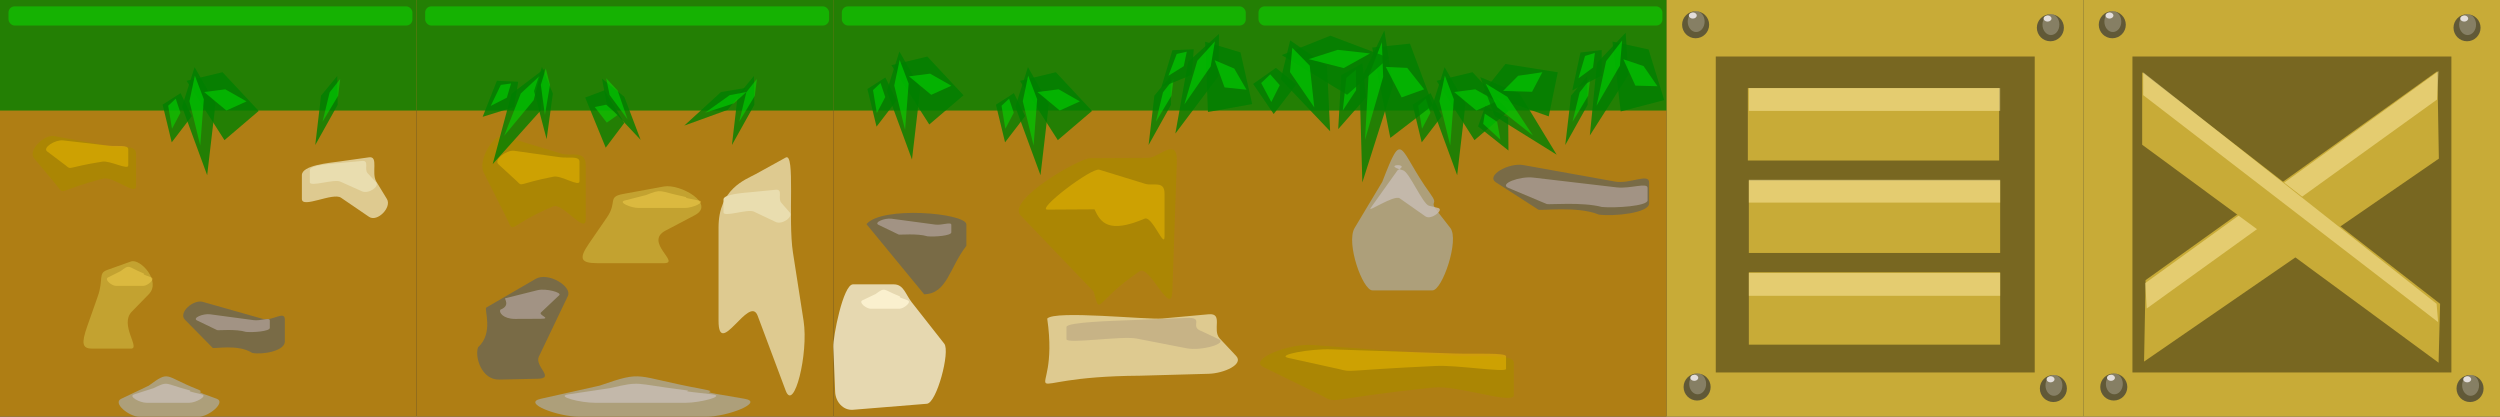 <?xml version="1.0" encoding="UTF-8" standalone="no"?>
<!-- Created with Inkscape (http://www.inkscape.org/) -->

<svg
   xmlns:dc="http://purl.org/dc/elements/1.1/"
   xmlns:cc="http://creativecommons.org/ns#"
   xmlns:rdf="http://www.w3.org/1999/02/22-rdf-syntax-ns#"
   xmlns:svg="http://www.w3.org/2000/svg"
   xmlns="http://www.w3.org/2000/svg"
   xmlns:sodipodi="http://sodipodi.sourceforge.net/DTD/sodipodi-0.dtd"
   xmlns:inkscape="http://www.inkscape.org/namespaces/inkscape"
   width="420"
   height="70"
   id="svg5903"
   version="1.1"
   inkscape:version="0.48.5 r10040"
   sodipodi:docname="squaretiles.svg"
   inkscape:export-filename="C:\Users\Alex\Desktop\inkscapestuff\squaretiles.png"
   inkscape:export-xdpi="90"
   inkscape:export-ydpi="90">
  <rect width="100%" height="100%" fill="#333333" stroke="none"/>
  <defs
     id="defs5905" />
  <sodipodi:namedview
     id="base"
     pagecolor="#ffffff"
     bordercolor="#666666"
     borderopacity="1.0"
     inkscape:pageopacity="0.0"
     inkscape:pageshadow="2"
     inkscape:zoom="2.8"
     inkscape:cx="224.56716"
     inkscape:cy="12.5"
     inkscape:document-units="px"
     inkscape:current-layer="layer1"
     showgrid="true"
     inkscape:window-width="1920"
     inkscape:window-height="1009"
     inkscape:window-x="-8"
     inkscape:window-y="-8"
     inkscape:window-maximized="1"
     gridtolerance="8"
     objecttolerance="1"
     guidetolerance="9">
    <inkscape:grid
       type="xygrid"
       id="grid5911"
       empspacing="5"
       visible="true"
       enabled="true"
       snapvisiblegridlinesonly="true"
       spacingx="70px"
       spacingy="70px" />
  </sodipodi:namedview>
  <g
     inkscape:label="Layer 1"
     inkscape:groupmode="layer"
     id="layer1"
     transform="translate(0,-982.362)">
    <rect
       style="opacity:1;fill:#af7e14;fill-opacity:1"
       id="rect5913"
       width="70"
       height="70"
       x="0"
       y="0"
       transform="translate(0,982.362)" />
    <rect
       style="opacity:0.8;fill:#008000;fill-opacity:1"
       id="rect5913-9"
       width="70"
       height="18.571"
       x="0"
       y="982.362" />
    <path
       style="opacity:0.8;fill:#aa8800;fill-opacity:1"
       d="m 9.071,1005.219 9.714,1.786 c 1.635,0.3 4.071,-0.448 4.071,1.214 l 0,5.429 c 0,1.662 -3.901,-1.738 -5.5,-1.286 -7.692,1.956 -6.477,2.911 -7.714,1.286 l -3.929,-4.714 c -1.064,-1.277 1.723,-4.015 3.357,-3.714 z"
       id="rect5913-5"
       inkscape:connector-curvature="0"
       sodipodi:nodetypes="ssssccss" />
    <path
       style="opacity:0.8;fill:#c8ab37;fill-opacity:1"
       d="m 18,1027.719 4,-1.429 c 1.565,-0.559 5.128,3.319 3,5.5 l -2.857,2.929 c -2.128,2.181 1.519,6.214 -0.143,6.214 l -6.5,0 c -1.662,0 -1.869,-0.84 -0.857,-3.714 l 1.786,-5.071 c 1.012,-2.874 0.006,-3.869 1.571,-4.428 z"
       id="rect5953"
       inkscape:connector-curvature="0"
       sodipodi:nodetypes="sssssssss" />
    <path
       transform="translate(0,982.362)"
       style="opacity:0.8;fill:#e9ddaf;fill-opacity:1"
       d="m 56.929,27.143 5.071,-0.714 c 1.646,-0.232 0.349,2.652 1.214,4.071 l 1.786,2.929 c 0.865,1.419 -1.627,3.936 -3,3 l -4.714,-3.214 c -1.373,-0.936 -6.571,1.876 -6.571,0.214 l 0,-4 c 0,-1.662 4.569,-2.054 6.214,-2.286 z"
       id="rect5955"
       inkscape:connector-curvature="0"
       sodipodi:nodetypes="sssssssss" />
    <path
       transform="translate(0,982.362)"
       style="opacity:0.8;fill:#aca793;fill-opacity:1"
       d="m 33.071,65.357 c 1.546,0.61 -0.346,0.285 1.214,0.857 l 2.143,0.786 c 1.56,0.572 -1.338,3 -3,3 l -10.071,0 c -1.662,0 -4.5,-2.285 -3,-3 L 25,64.786 c 3.562,-2.621 2.576,-1.598 8.071,0.571 z"
       id="rect5959"
       inkscape:connector-curvature="0"
       sodipodi:nodetypes="cssssscc" />
    <path
       transform="translate(0,982.362)"
       style="opacity:0.8;fill:#6c6753;fill-opacity:1"
       d="m 34.071,50.714 10.071,2.857 c 1.599,0.454 3.714,-1.519 3.714,0.143 l 0,3.643 c 0,1.662 -3.874,2.272 -5.5,1.929 -2.35,-1.531 -6.416,-0.631 -6.643,-0.857 l -4.643,-4.714 c -1.166,-1.184 1.401,-3.454 3,-3 z"
       id="rect5961"
       inkscape:connector-curvature="0"
       sodipodi:nodetypes="ssssccss" />
    <path
       style="opacity:0.8;fill:#008000;fill-opacity:1"
       d="m 32.694,993.64 3.513,6.149 -1.402,12.009 -4.228,-11.507 z"
       id="rect5969"
       inkscape:connector-curvature="0"
       sodipodi:nodetypes="ccccc" />
    <path
       style="opacity:0.8;fill:#008000;fill-opacity:1"
       d="m 56.656,995.128 0.075,4.843 -3.767,6.752 0.97,-8.294 z"
       id="rect5969-9"
       inkscape:connector-curvature="0"
       sodipodi:nodetypes="ccccc" />
    <path
       style="opacity:0.8;fill:#008000;fill-opacity:1"
       d="m 37.383,994.493 6.078,6.509 -5.75,4.904 -6.369,-9.963 z"
       id="rect5969-3"
       inkscape:connector-curvature="0"
       sodipodi:nodetypes="ccccc" />
    <path
       style="opacity:0.8;fill:#008000;fill-opacity:1"
       d="m 30.335,998.009 1.894,3.856 -3.38,4.406 -1.534,-6.329 z"
       id="rect5969-96"
       inkscape:connector-curvature="0"
       sodipodi:nodetypes="ccccc" />
    <rect
       style="opacity:0.4;fill:#00ff00;fill-opacity:1"
       id="rect6008"
       width="67.857"
       height="3.214"
       x="1.429"
       y="983.434"
       rx="1.027" />
    <path
       style="opacity:0.4;fill:#00ff00;fill-opacity:1"
       d="m 32.736,995.068 1.507,3.972 -0.602,7.758 -1.814,-7.433 z"
       id="rect5969-7"
       inkscape:connector-curvature="0"
       sodipodi:nodetypes="ccccc" />
    <path
       style="fill:#e9ddaf;fill-opacity:1"
       d="m 56.887,1009.768 3.944,-0.365 c 1.28,-0.118 0.271,1.354 0.944,2.079 l 1.389,1.495 c 0.673,0.725 -1.265,2.01 -2.333,1.532 l -3.667,-1.641 c -1.068,-0.478 -5.111,0.958 -5.111,0.109 l 0,-2.042 c 0,-0.849 3.553,-1.049 4.833,-1.167 z"
       id="rect5955-9"
       inkscape:connector-curvature="0"
       sodipodi:nodetypes="sssssssss" />
    <path
       style="opacity:0.4;fill:#ffcc00;fill-opacity:1"
       d="m 10.594,1005.949 7.718,0.892 c 1.299,0.15 3.235,-0.224 3.235,0.607 l 0,2.712 c 0,0.83 -3.099,-0.868 -4.37,-0.642 -6.111,0.977 -5.146,1.454 -6.129,0.642 l -3.121,-2.355 c -0.845,-0.638 1.369,-2.006 2.667,-1.855 z"
       id="rect5913-5-7"
       inkscape:connector-curvature="0"
       sodipodi:nodetypes="ssssccss" />
    <path
       style="opacity:0.8;fill:#ac9d93;fill-opacity:1"
       d="m 35.287,1035.164 7.334,0.985 c 1.164,0.157 2.705,-0.524 2.705,0.049 l 0,1.256 c 0,0.573 -2.821,0.784 -4.005,0.665 -1.711,-0.528 -4.672,-0.218 -4.837,-0.295 l -3.381,-1.626 c -0.849,-0.408 1.02,-1.191 2.185,-1.035 z"
       id="rect5961-6"
       inkscape:connector-curvature="0"
       sodipodi:nodetypes="ssssccss" />
    <path
       style="opacity:0.4;fill:#00ff00;fill-opacity:1"
       d="m 57.155,995.625 -0.345,2.815 -2.624,4.376 1.199,-4.949 z"
       id="rect5969-7-9"
       inkscape:connector-curvature="0"
       sodipodi:nodetypes="ccccc" />
    <path
       style="opacity:0.8;fill:#c8beb7;fill-opacity:1"
       d="m 31.504,1047.84 c 1.09,0.288 -0.244,0.135 0.856,0.405 l 1.51,0.371 c 1.1,0.271 -0.943,1.418 -2.115,1.418 l -7.099,0 c -1.171,0 -3.172,-1.08 -2.115,-1.418 l 3.273,-1.047 c 2.51,-1.239 1.816,-0.755 5.689,0.27 z"
       id="rect5959-3"
       inkscape:connector-curvature="0"
       sodipodi:nodetypes="cssssscc" />
    <path
       style="opacity:0.4;fill:#ffdd55;fill-opacity:1"
       d="m 23.895,1028.197 c 0.699,0.288 -0.156,0.135 0.549,0.405 l 0.968,0.371 c 0.705,0.271 -0.605,1.418 -1.356,1.418 l -4.551,0 c -0.751,0 -2.034,-1.08 -1.356,-1.418 l 2.098,-1.047 c 1.609,-1.239 1.164,-0.755 3.648,0.27 z"
       id="rect5959-3-7"
       inkscape:connector-curvature="0"
       sodipodi:nodetypes="cssssscc" />
    <path
       style="opacity:0.4;fill:#00ff00;fill-opacity:1"
       d="m 37.846,997.37 3.57,2.028 -3.378,1.528 -3.742,-3.104 z"
       id="rect5969-3-6"
       inkscape:connector-curvature="0"
       sodipodi:nodetypes="ccccc" />
    <path
       style="opacity:0.4;fill:#00ff00;fill-opacity:1"
       d="m 29.521,998.945 0.793,2.356 -1.415,2.692 -0.642,-3.866 z"
       id="rect5969-96-5"
       inkscape:connector-curvature="0"
       sodipodi:nodetypes="ccccc" />
    <rect
       style="opacity:1;fill:#af7e14;fill-opacity:1"
       id="rect5913-8"
       width="70"
       height="70"
       x="70"
       y="982.362" />
    <rect
       style="opacity:0.8;fill:#008000;fill-opacity:1"
       id="rect5913-9-2"
       width="70"
       height="18.571"
       x="70"
       y="982.362" />
    <path
       style="opacity:0.8;fill:#aa8800;fill-opacity:1"
       d="m 84.627,1005.234 9.714,2.952 c 1.635,0.497 4.071,-0.74 4.071,2.008 l 0,8.975 c 0,2.748 -3.901,-2.874 -5.5,-2.126 -7.692,3.233 -6.477,4.812 -7.714,2.126 l -3.929,-7.794 c -1.064,-2.111 1.723,-6.638 3.357,-6.141 z"
       id="rect5913-5-5"
       inkscape:connector-curvature="0"
       sodipodi:nodetypes="ssssccss" />
    <path
       style="opacity:0.8;fill:#e9ddaf;fill-opacity:1"
       d="M 126.929,1011.627 132,1008.829 c 1.646,-0.908 0.349,10.389 1.214,15.947 L 135,1036.246 c 0.865,5.558 -1.627,15.417 -3,11.75 l -4.714,-12.59 c -1.373,-3.667 -6.571,7.349 -6.571,0.839 l 0,-15.667 c 0,-6.51 4.569,-8.045 6.214,-8.953 z"
       id="rect5955-4"
       inkscape:connector-curvature="0"
       sodipodi:nodetypes="sssssssss" />
    <path
       style="opacity:0.8;fill:#aca793;fill-opacity:1"
       d="m 117.955,1047.719 c 3.297,0.61 -0.738,0.285 2.59,0.857 l 4.57,0.786 c 3.328,0.572 -2.854,3 -6.399,3 l -21.481,0 c -3.545,0 -9.598,-2.285 -6.399,-3 l 9.903,-2.214 c 7.596,-2.621 5.495,-1.598 17.215,0.571 z"
       id="rect5959-6"
       inkscape:connector-curvature="0"
       sodipodi:nodetypes="cssssscc" />
    <path
       style="opacity:0.8;fill:#008000;fill-opacity:1"
       d="m 126.656,995.128 0.075,4.843 -3.767,6.752 0.97,-8.294 z"
       id="rect5969-9-3"
       inkscape:connector-curvature="0"
       sodipodi:nodetypes="ccccc" />
    <path
       style="opacity:0.8;fill:#008000;fill-opacity:1"
       d="m 101.583,997.524 3.291,5.501 -3.114,4.144 -3.449,-8.42 z"
       id="rect5969-3-3"
       inkscape:connector-curvature="0"
       sodipodi:nodetypes="ccccc" />
    <rect
       style="opacity:0.4;fill:#00ff00;fill-opacity:1"
       id="rect6008-3"
       width="67.857"
       height="3.214"
       x="71.429"
       y="983.434"
       rx="1.027" />
    <path
       style="fill:#e9ddaf;fill-opacity:1"
       d="m 126.382,1014.626 3.944,-0.387 c 1.28,-0.126 0.271,1.437 0.944,2.205 l 1.389,1.586 c 0.673,0.769 -1.265,2.132 -2.333,1.625 l -3.667,-1.741 c -1.068,-0.507 -5.111,1.016 -5.111,0.115 l 0,-2.166 c 0,-0.9 3.553,-1.112 4.833,-1.238 z"
       id="rect5955-9-8"
       inkscape:connector-curvature="0"
       sodipodi:nodetypes="sssssssss" />
    <path
       style="opacity:0.4;fill:#ffcc00;fill-opacity:1"
       d="m 86.402,1007.699 7.718,1.086 c 1.299,0.183 3.235,-0.272 3.235,0.738 l 0,3.301 c 0,1.011 -3.099,-1.057 -4.37,-0.782 -6.111,1.189 -5.146,1.77 -6.129,0.782 l -3.121,-2.867 c -0.845,-0.776 1.369,-2.442 2.667,-2.259 z"
       id="rect5913-5-7-2"
       inkscape:connector-curvature="0"
       sodipodi:nodetypes="ssssccss" />
    <path
       style="opacity:0.8;fill:#6c6753;fill-opacity:1"
       d="m 95.402,1032.096 -4.873,10.178 c -0.774,1.616 2.786,3.655 -0.175,3.719 l -6.489,0.14 c -2.96,0.064 -4.13,-3.786 -3.554,-5.425 2.676,-2.408 0.986,-6.439 1.384,-6.674 l 8.298,-4.822 c 2.084,-1.211 6.182,1.268 5.408,2.885 z"
       id="rect5961-1"
       inkscape:connector-curvature="0"
       sodipodi:nodetypes="ssssccss" />
    <path
       style="opacity:0.8;fill:#ac9d93;fill-opacity:1"
       d="m 93.955,1031.955 -3.07,2.9 c -0.488,0.46 1.905,1.056 -0.056,1.065 l -4.3,0.019 c -1.962,0.01 -2.799,-1.098 -2.442,-1.566 1.736,-0.681 0.552,-1.841 0.812,-1.907 l 5.425,-1.355 c 1.363,-0.34 4.119,0.383 3.631,0.844 z"
       id="rect5961-6-5"
       inkscape:connector-curvature="0"
       sodipodi:nodetypes="ssssccss" />
    <path
       style="opacity:0.4;fill:#00ff00;fill-opacity:1"
       d="m 127.155,995.625 -0.345,2.815 -2.624,4.376 1.199,-4.949 z"
       id="rect5969-7-9-3"
       inkscape:connector-curvature="0"
       sodipodi:nodetypes="ccccc" />
    <path
       style="opacity:0.8;fill:#c8beb7;fill-opacity:1"
       d="m 114.612,1047.84 c 2.324,0.288 -0.52,0.135 1.826,0.405 l 3.222,0.371 c 2.346,0.271 -2.012,1.418 -4.51,1.418 l -15.141,0 c -2.499,0 -6.765,-1.08 -4.51,-1.418 l 6.98,-1.047 c 5.354,-1.239 3.873,-0.755 12.135,0.27 z"
       id="rect5959-3-61"
       inkscape:connector-curvature="0"
       sodipodi:nodetypes="cssssscc" />
    <g
       id="g6404"
       transform="matrix(1.716,0,0,0.88,-46.317,110.555)">
      <path
         sodipodi:nodetypes="sssssssss"
         inkscape:connector-curvature="0"
         id="rect5953-4"
         d="m 88,1027.719 4,-1.429 c 1.565,-0.559 5.128,3.319 3,5.5 l -2.857,2.929 c -2.128,2.181 1.519,6.214 -0.143,6.214 l -6.5,0 c -1.662,0 -1.869,-0.84 -0.857,-3.714 l 1.786,-5.071 c 1.012,-2.874 0.006,-3.869 1.571,-4.428 z"
         style="opacity:0.8;fill:#c8ab37;fill-opacity:1" />
      <path
         sodipodi:nodetypes="cssssscc"
         inkscape:connector-curvature="0"
         id="rect5959-3-7-8"
         d="m 93.895,1028.197 c 0.699,0.288 -0.156,0.135 0.549,0.405 l 0.968,0.371 c 0.705,0.271 -0.605,1.418 -1.356,1.418 l -4.551,0 c -0.751,0 -2.034,-1.08 -1.356,-1.418 l 2.098,-1.047 c 1.609,-1.239 1.164,-0.755 3.648,0.27 z"
         style="opacity:0.4;fill:#ffdd55;fill-opacity:1" />
    </g>
    <path
       style="opacity:0.4;fill:#00ff00;fill-opacity:1"
       d="m 101.834,999.955 1.934,1.714 -1.829,1.291 -2.026,-2.623 z"
       id="rect5969-3-6-2"
       inkscape:connector-curvature="0"
       sodipodi:nodetypes="ccccc" />
    <g
       id="g6422"
       transform="matrix(0.817,0.576,-0.576,0.817,579.939,122.926)">
      <path
         sodipodi:nodetypes="ccccc"
         inkscape:connector-curvature="0"
         id="rect5969-6"
         d="m 102.694,993.64 3.513,6.149 -1.402,12.009 -4.228,-11.507 z"
         style="opacity:0.8;fill:#008000;fill-opacity:1" />
      <path
         sodipodi:nodetypes="ccccc"
         inkscape:connector-curvature="0"
         id="rect5969-96-55"
         d="m 100.335,998.009 1.894,3.856 -3.38,4.406 -1.534,-6.329 z"
         style="opacity:0.8;fill:#008000;fill-opacity:1" />
      <path
         sodipodi:nodetypes="ccccc"
         inkscape:connector-curvature="0"
         id="rect5969-7-2"
         d="m 102.736,995.068 1.507,3.972 -0.602,7.758 -1.814,-7.433 z"
         style="opacity:0.4;fill:#00ff00;fill-opacity:1" />
      <path
         sodipodi:nodetypes="ccccc"
         inkscape:connector-curvature="0"
         id="rect5969-96-5-1"
         d="m 99.521,998.945 0.793,2.356 -1.415,2.692 -0.642,-3.866 z"
         style="opacity:0.4;fill:#00ff00;fill-opacity:1" />
    </g>
    <rect
       style="opacity:1;fill:#af7e14;fill-opacity:1"
       id="rect5913-4"
       width="70"
       height="70"
       x="140"
       y="982.362" />
    <rect
       style="opacity:0.8;fill:#008000;fill-opacity:1"
       id="rect5913-9-6"
       width="70"
       height="18.571"
       x="140"
       y="982.362" />
    <path
       style="opacity:0.8;fill:#008000;fill-opacity:1"
       d="m 172.694,993.64 3.513,6.15 -1.402,12.009 -4.228,-11.507 z"
       id="rect5969-64"
       inkscape:connector-curvature="0"
       sodipodi:nodetypes="ccccc" />
    <path
       style="opacity:0.8;fill:#008000;fill-opacity:1"
       d="m 196.656,995.128 0.075,4.843 -3.767,6.752 0.97,-8.294 z"
       id="rect5969-9-9"
       inkscape:connector-curvature="0"
       sodipodi:nodetypes="ccccc" />
    <path
       style="opacity:0.8;fill:#008000;fill-opacity:1"
       d="m 177.383,994.493 6.078,6.509 -5.75,4.904 -6.369,-9.963 z"
       id="rect5969-3-2"
       inkscape:connector-curvature="0"
       sodipodi:nodetypes="ccccc" />
    <path
       style="opacity:0.8;fill:#008000;fill-opacity:1"
       d="m 170.335,998.009 1.894,3.856 -3.38,4.406 -1.534,-6.328 z"
       id="rect5969-96-9"
       inkscape:connector-curvature="0"
       sodipodi:nodetypes="ccccc" />
    <rect
       style="opacity:0.4;fill:#00ff00;fill-opacity:1"
       id="rect6008-34"
       width="67.857"
       height="3.214"
       x="141.429"
       y="983.434"
       rx="1.027" />
    <path
       style="opacity:0.4;fill:#00ff00;fill-opacity:1"
       d="m 172.736,995.068 1.507,3.972 -0.602,7.758 -1.814,-7.433 z"
       id="rect5969-7-4"
       inkscape:connector-curvature="0"
       sodipodi:nodetypes="ccccc" />
    <path
       style="opacity:0.8;fill:#e9ddaf;fill-opacity:1"
       d="m 195.236,1035.874 7.814,-0.714 c 2.536,-0.232 0.538,2.652 1.871,4.071 l 2.751,2.929 c 1.333,1.419 -2.064,2.929 -4.622,3 l -11.544,0.321 c -23.635,0.152 -13.252,6.42 -15.573,-9.594 1.263,-1.446 16.767,0.219 19.303,-0.013 z"
       id="rect5955-1"
       inkscape:connector-curvature="0"
       sodipodi:nodetypes="sssssccs" />
    <path
       style="opacity:0.3;fill:#917c6f;fill-opacity:1"
       d="m 190.29,1036.137 9.079,-0.365 c 2.946,-0.118 0.625,1.354 2.174,2.079 l 3.197,1.495 c 1.549,0.725 -2.912,2.01 -5.371,1.532 l -8.44,-1.641 c -2.458,-0.478 -11.764,0.958 -11.764,0.109 l 0,-2.042 c 0,-0.849 8.179,-1.049 11.125,-1.167 z"
       id="rect5955-9-0"
       inkscape:connector-curvature="0"
       sodipodi:nodetypes="sssssssss" />
    <g
       id="g6502"
       transform="matrix(1,0,0,2.66,34.093,-1665.9)">
      <path
         sodipodi:nodetypes="ssssccss"
         inkscape:connector-curvature="0"
         id="rect5913-5-2"
         d="m 149.071,1005.576 9.714,-0.018 c 1.82,0 4.983,-1.396 4.829,0.265 l -0.758,8.181 c -0.154,1.661 -3.901,-1.738 -5.5,-1.286 -7.692,1.956 -6.477,2.911 -7.714,1.286 l -12.262,-4.809 c -2.463,-0.966 9.871,-3.616 11.691,-3.619 z"
         style="opacity:0.8;fill:#aa8800;fill-opacity:1" />
      <path
         sodipodi:nodetypes="ssssccss"
         inkscape:connector-curvature="0"
         id="rect5913-5-7-5"
         d="m 150.594,1006.306 7.718,0.892 c 1.299,0.15 3.235,-0.224 3.235,0.607 l 0,2.712 c 0,0.83 -2.089,-1.343 -3.36,-1.117 -6.111,0.977 -7.419,0.22 -8.402,-0.592 l -7.919,0.018 c -1.896,0 7.429,-2.67 8.728,-2.52 z"
         style="opacity:0.4;fill:#ffcc00;fill-opacity:1" />
    </g>
    <g
       id="g6490"
       transform="translate(-25.506,-16.415)">
      <path
         sodipodi:nodetypes="ccccc"
         inkscape:connector-curvature="0"
         id="rect5961-3"
         d="m 187.857,1036.434 0,3.643 c -2.844,3.636 -3.208,8.046 -7.092,8.143 l -9.694,-11.785 c 2.547,-3.083 16.485,-1.896 16.786,0 z"
         style="opacity:0.8;fill:#6c6753;fill-opacity:1" />
      <path
         sodipodi:nodetypes="ssssccss"
         inkscape:connector-curvature="0"
         id="rect5961-6-9"
         d="m 175.287,1035.521 7.334,0.985 c 1.164,0.157 2.705,-0.524 2.705,0.049 l 0,1.256 c 0,0.573 -2.821,0.784 -4.005,0.665 -1.711,-0.528 -4.672,-0.218 -4.837,-0.295 l -3.381,-1.626 c -0.849,-0.408 1.02,-1.191 2.185,-1.035 z"
         style="opacity:0.8;fill:#ac9d93;fill-opacity:1" />
    </g>
    <path
       style="opacity:0.4;fill:#00ff00;fill-opacity:1"
       d="m 197.155,995.625 -0.345,2.815 -2.624,4.376 1.199,-4.948 z"
       id="rect5969-7-9-6"
       inkscape:connector-curvature="0"
       sodipodi:nodetypes="ccccc" />
    <g
       id="g6479"
       transform="translate(-48.982,-1.515)">
      <path
         sodipodi:nodetypes="sssssssss"
         inkscape:connector-curvature="0"
         id="rect5957-5"
         d="m 192.286,1031.648 6.857,0 c 1.662,0 1.973,1.693 3,3 l 5.477,6.972 c 1.027,1.307 -1.264,9.954 -2.921,10.089 l -12.413,1.01 c -1.657,0.135 -2.933,-1.339 -3,-3 l -0.303,-7.564 c -0.067,-1.661 1.641,-10.507 3.303,-10.507 z"
         style="opacity:0.8;fill:#f4eed7;fill-opacity:1" />
      <path
         sodipodi:nodetypes="cssssscc"
         inkscape:connector-curvature="0"
         id="rect5959-3-6-2"
         d="m 199.886,1033.554 c 0.731,0.288 -0.164,0.135 0.574,0.405 l 1.014,0.371 c 0.738,0.271 -0.633,1.418 -1.419,1.418 l -4.764,0 c -0.786,0 -2.128,-1.08 -1.419,-1.418 l 2.196,-1.047 c 1.685,-1.239 1.219,-0.755 3.818,0.27 z"
         style="opacity:0.8;fill:#fff6d5;fill-opacity:1" />
    </g>
    <path
       style="opacity:0.4;fill:#00ff00;fill-opacity:1"
       d="m 177.846,997.37 3.57,2.028 -3.378,1.528 -3.742,-3.104 z"
       id="rect5969-3-6-8"
       inkscape:connector-curvature="0"
       sodipodi:nodetypes="ccccc" />
    <path
       style="opacity:0.4;fill:#00ff00;fill-opacity:1"
       d="m 169.521,998.945 0.793,2.356 -1.415,2.692 -0.642,-3.866 z"
       id="rect5969-96-5-8"
       inkscape:connector-curvature="0"
       sodipodi:nodetypes="ccccc" />
    <rect
       style="opacity:1;fill:#af7e14;fill-opacity:1"
       id="rect5913-7"
       width="70"
       height="70"
       x="210"
       y="982.362" />
    <rect
       style="opacity:0.8;fill:#008000;fill-opacity:1"
       id="rect5913-9-5"
       width="70"
       height="18.571"
       x="210"
       y="982.362" />
    <path
       style="opacity:0.8;fill:#aa8800;fill-opacity:1"
       d="m 220.505,1040.322 23.831,1.786 c 4.01,0.3 9.988,-0.448 9.988,1.214 l 0,5.429 c 0,1.662 -9.569,-1.738 -13.492,-1.286 -18.868,1.956 -15.888,2.911 -18.924,1.286 l -9.637,-4.714 c -2.61,-1.277 4.226,-4.015 8.236,-3.714 z"
       id="rect5913-5-8"
       inkscape:connector-curvature="0"
       sodipodi:nodetypes="ssssccss" />
    <path
       style="opacity:0.8;fill:#aca793;fill-opacity:1"
       d="m 240.294,1014.908 c 1.546,2.135 -0.346,0.997 1.214,2.998 l 2.143,2.748 c 1.56,2.001 -1.338,10.494 -3,10.494 l -10.071,0 c -1.662,0 -4.5,-7.992 -3,-10.494 l 4.643,-7.746 c 3.562,-9.169 2.576,-5.589 8.071,1.999 z"
       id="rect5959-4"
       inkscape:connector-curvature="0"
       sodipodi:nodetypes="cssssscc" />
    <path
       style="opacity:0.8;fill:#6c6753;fill-opacity:1"
       d="m 255.927,1010.094 15.432,2.774 c 2.45,0.44 5.691,-1.475 5.691,0.139 l 0,3.537 c 0,1.614 -5.936,2.206 -8.428,1.873 -3.601,-1.486 -9.831,-0.613 -10.179,-0.832 l -7.114,-4.578 c -1.787,-1.15 2.147,-3.354 4.597,-2.913 z"
       id="rect5961-4"
       inkscape:connector-curvature="0"
       sodipodi:nodetypes="ssssccss" />
    <path
       style="opacity:0.8;fill:#008000;fill-opacity:1"
       d="m 242.694,993.64 3.513,6.149 -1.402,12.009 -4.228,-11.507 z"
       id="rect5969-4"
       inkscape:connector-curvature="0"
       sodipodi:nodetypes="ccccc" />
    <path
       style="opacity:0.8;fill:#008000;fill-opacity:1"
       d="m 266.656,995.128 0.075,4.843 -3.767,6.752 0.97,-8.294 z"
       id="rect5969-9-4"
       inkscape:connector-curvature="0"
       sodipodi:nodetypes="ccccc" />
    <path
       style="opacity:0.8;fill:#008000;fill-opacity:1"
       d="m 247.383,994.493 6.078,6.509 -5.75,4.904 -6.369,-9.963 z"
       id="rect5969-3-4"
       inkscape:connector-curvature="0"
       sodipodi:nodetypes="ccccc" />
    <path
       style="opacity:0.8;fill:#008000;fill-opacity:1"
       d="m 240.335,998.009 1.894,3.856 -3.38,4.406 -1.534,-6.329 z"
       id="rect5969-96-2"
       inkscape:connector-curvature="0"
       sodipodi:nodetypes="ccccc" />
    <rect
       style="opacity:0.4;fill:#00ff00;fill-opacity:1"
       id="rect6008-9"
       width="67.857"
       height="3.214"
       x="211.429"
       y="983.434"
       rx="1.027" />
    <path
       style="opacity:0.4;fill:#00ff00;fill-opacity:1"
       d="m 242.736,995.069 1.507,3.973 -0.602,7.758 -1.814,-7.433 z"
       id="rect5969-7-3"
       inkscape:connector-curvature="0"
       sodipodi:nodetypes="ccccc" />
    <path
       style="opacity:0.4;fill:#ffcc00;fill-opacity:1"
       d="m 223.63,1041.05 20.705,0.698 c 3.484,0.117 8.678,-0.175 8.678,0.474 l 0,2.121 c 0,0.649 -8.314,-0.679 -11.723,-0.502 -16.394,0.764 -13.804,1.137 -16.442,0.502 l -8.373,-1.842 c -2.268,-0.499 3.671,-1.569 7.155,-1.451 z"
       id="rect5913-5-7-7"
       inkscape:connector-curvature="0"
       sodipodi:nodetypes="ssssccss" />
    <path
       style="opacity:0.8;fill:#ac9d93;fill-opacity:1"
       d="m 257.581,1012.197 14.035,1.647 c 2.228,0.262 5.176,-0.876 5.176,0.082 l 0,2.1 c 0,0.958 -5.398,1.31 -7.664,1.112 -3.275,-0.882 -8.941,-0.364 -9.257,-0.494 l -6.47,-2.718 c -1.625,-0.683 1.952,-1.991 4.181,-1.73 z"
       id="rect5961-6-8"
       inkscape:connector-curvature="0"
       sodipodi:nodetypes="ssssccss" />
    <path
       style="opacity:0.4;fill:#00ff00;fill-opacity:1"
       d="m 267.155,995.625 -0.345,2.815 -2.624,4.376 1.199,-4.949 z"
       id="rect5969-7-9-7"
       inkscape:connector-curvature="0"
       sodipodi:nodetypes="ccccc" />
    <path
       style="opacity:0.8;fill:#c8beb7;fill-opacity:1"
       d="m 235.696,1010.969 c 1.09,0.288 3.292,5.691 4.391,5.961 l 1.51,0.371 c 1.1,0.271 -1.155,2.091 -2.115,1.418 l -4.321,-3.03 c -0.959,-0.673 -5.538,2.516 -4.893,1.612 l 4.535,-6.35 c 2.51,-1.239 -2.982,-1.008 0.891,0.018 z"
       id="rect5959-3-30"
       inkscape:connector-curvature="0"
       sodipodi:nodetypes="cssssscc" />
    <path
       style="opacity:0.4;fill:#00ff00;fill-opacity:1"
       d="m 247.846,997.37 3.57,2.028 -3.378,1.528 -3.742,-3.104 z"
       id="rect5969-3-6-25"
       inkscape:connector-curvature="0"
       sodipodi:nodetypes="ccccc" />
    <path
       style="opacity:0.4;fill:#00ff00;fill-opacity:1"
       d="m 239.521,998.945 0.793,2.356 -1.415,2.692 -0.642,-3.866 z"
       id="rect5969-96-5-2"
       inkscape:connector-curvature="0"
       sodipodi:nodetypes="ccccc" />
    <g
       id="g6471"
       transform="matrix(0.756,0.655,-0.655,0.756,735.849,107.178)">
      <path
         sodipodi:nodetypes="ccccc"
         inkscape:connector-curvature="0"
         id="rect5969-9-3-0"
         d="m 121.299,1072.071 0.075,4.843 -3.767,6.752 0.97,-8.294 z"
         style="opacity:0.8;fill:#008000;fill-opacity:1" />
      <path
         sodipodi:nodetypes="ccccc"
         inkscape:connector-curvature="0"
         id="rect5969-7-9-3-3"
         d="m 121.798,1072.568 -0.345,2.815 -2.624,4.376 1.199,-4.949 z"
         style="opacity:0.4;fill:#00ff00;fill-opacity:1" />
    </g>
    <g
       id="g6467"
       transform="matrix(0.644,-0.765,0.765,0.644,-783.159,380.979)">
      <path
         sodipodi:nodetypes="ccccc"
         inkscape:connector-curvature="0"
         id="rect5969-9-3-7"
         d="m 99.328,1072.323 0.075,4.843 -3.767,6.752 0.97,-8.294 z"
         style="opacity:0.8;fill:#008000;fill-opacity:1" />
      <path
         sodipodi:nodetypes="ccccc"
         inkscape:connector-curvature="0"
         id="rect5969-7-9-3-2"
         d="m 99.828,1072.82 -0.345,2.815 -2.624,4.376 1.199,-4.949 z"
         style="opacity:0.4;fill:#00ff00;fill-opacity:1" />
    </g>
    <g
       id="g6475"
       transform="translate(12.627,-77.529)">
      <path
         sodipodi:nodetypes="ccccc"
         inkscape:connector-curvature="0"
         id="rect5969-9-3-9"
         d="m 78.419,1071.13 1.835,4.483 -1.048,7.66 -2.118,-8.078 z"
         style="opacity:0.8;fill:#008000;fill-opacity:1" />
      <path
         sodipodi:nodetypes="ccccc"
         inkscape:connector-curvature="0"
         id="rect5969-7-9-3-7"
         d="m 79.065,1071.411 0.704,2.747 -0.849,5.031 -0.686,-5.045 z"
         style="opacity:0.4;fill:#00ff00;fill-opacity:1" />
    </g>
    <path
       style="opacity:0.8;fill:#008000;fill-opacity:1"
       d="m 151.102,991.007 3.513,6.15 -1.402,12.009 -4.228,-11.507 z"
       id="rect5969-64-5"
       inkscape:connector-curvature="0"
       sodipodi:nodetypes="ccccc" />
    <path
       style="opacity:0.8;fill:#008000;fill-opacity:1"
       d="m 155.791,991.861 6.078,6.509 -5.75,4.904 -6.369,-9.963 z"
       id="rect5969-3-2-3"
       inkscape:connector-curvature="0"
       sodipodi:nodetypes="ccccc" />
    <path
       style="opacity:0.8;fill:#008000;fill-opacity:1"
       d="m 148.743,995.376 1.894,3.856 -3.38,4.406 -1.534,-6.328 z"
       id="rect5969-96-9-4"
       inkscape:connector-curvature="0"
       sodipodi:nodetypes="ccccc" />
    <path
       style="opacity:0.4;fill:#00ff00;fill-opacity:1"
       d="m 151.144,992.436 1.507,3.972 -0.602,7.758 -1.814,-7.433 z"
       id="rect5969-7-4-3"
       inkscape:connector-curvature="0"
       sodipodi:nodetypes="ccccc" />
    <path
       style="opacity:0.4;fill:#00ff00;fill-opacity:1"
       d="m 156.255,994.737 3.57,2.028 -3.378,1.528 -3.742,-3.104 z"
       id="rect5969-3-6-8-2"
       inkscape:connector-curvature="0"
       sodipodi:nodetypes="ccccc" />
    <path
       style="opacity:0.4;fill:#00ff00;fill-opacity:1"
       d="m 147.929,996.313 0.793,2.356 -1.415,2.692 -0.642,-3.866 z"
       id="rect5969-96-5-8-1"
       inkscape:connector-curvature="0"
       sodipodi:nodetypes="ccccc" />
    <g
       id="g6560"
       transform="matrix(0.863,0.504,-0.504,0.863,677.716,17.955)">
      <path
         sodipodi:nodetypes="ccccc"
         inkscape:connector-curvature="0"
         id="rect5969-64-1"
         d="m 80.897,1076.87 3.513,6.149 -1.402,12.009 -4.228,-11.507 z"
         style="opacity:0.8;fill:#008000;fill-opacity:1" />
      <path
         sodipodi:nodetypes="ccccc"
         inkscape:connector-curvature="0"
         id="rect5969-3-2-32"
         d="m 85.586,1077.724 6.078,6.509 -5.75,4.904 -6.369,-9.963 z"
         style="opacity:0.8;fill:#008000;fill-opacity:1" />
      <path
         sodipodi:nodetypes="ccccc"
         inkscape:connector-curvature="0"
         id="rect5969-96-9-5"
         d="m 78.537,1081.239 1.894,3.856 -3.38,4.406 -1.534,-6.329 z"
         style="opacity:0.8;fill:#008000;fill-opacity:1" />
      <path
         sodipodi:nodetypes="ccccc"
         inkscape:connector-curvature="0"
         id="rect5969-7-4-35"
         d="m 80.939,1078.299 1.507,3.972 -0.602,7.758 -1.814,-7.433 z"
         style="opacity:0.4;fill:#00ff00;fill-opacity:1" />
      <path
         sodipodi:nodetypes="ccccc"
         inkscape:connector-curvature="0"
         id="rect5969-3-6-8-1"
         d="m 86.049,1080.6 3.57,2.028 -3.378,1.528 -3.742,-3.104 z"
         style="opacity:0.4;fill:#00ff00;fill-opacity:1" />
      <path
         sodipodi:nodetypes="ccccc"
         inkscape:connector-curvature="0"
         id="rect5969-96-5-8-2"
         d="m 77.724,1082.176 0.793,2.356 -1.415,2.692 -0.642,-3.866 z"
         style="opacity:0.4;fill:#00ff00;fill-opacity:1" />
    </g>
    <g
       id="g6585"
       transform="matrix(0.975,0.223,-0.317,1.381,494.808,-519.991)"
       inkscape:transform-center-x="95.711954"
       inkscape:transform-center-y="45.456865">
      <path
         sodipodi:nodetypes="ccccc"
         inkscape:connector-curvature="0"
         id="rect5969-64-2"
         d="m 81.654,1078.386 3.513,6.15 -1.402,12.009 -4.228,-11.507 z"
         style="opacity:0.8;fill:#008000;fill-opacity:1" />
      <path
         sodipodi:nodetypes="ccccc"
         inkscape:connector-curvature="0"
         id="rect5969-3-2-2"
         d="m 86.343,1079.239 6.078,6.509 -5.75,4.904 -6.369,-9.963 z"
         style="opacity:0.8;fill:#008000;fill-opacity:1" />
      <path
         sodipodi:nodetypes="ccccc"
         inkscape:connector-curvature="0"
         id="rect5969-96-9-6"
         d="m 79.295,1082.755 1.894,3.856 -3.38,4.406 -1.534,-6.328 z"
         style="opacity:0.8;fill:#008000;fill-opacity:1" />
      <path
         sodipodi:nodetypes="ccccc"
         inkscape:connector-curvature="0"
         id="rect5969-7-4-4"
         d="m 81.696,1079.814 1.507,3.973 -0.602,7.758 -1.814,-7.433 z"
         style="opacity:0.4;fill:#00ff00;fill-opacity:1" />
      <path
         sodipodi:nodetypes="ccccc"
         inkscape:connector-curvature="0"
         id="rect5969-3-6-8-0"
         d="m 86.807,1082.116 3.57,2.028 -3.378,1.528 -3.742,-3.104 z"
         style="opacity:0.4;fill:#00ff00;fill-opacity:1" />
      <path
         sodipodi:nodetypes="ccccc"
         inkscape:connector-curvature="0"
         id="rect5969-96-5-8-7"
         d="m 78.481,1083.691 0.793,2.356 -1.415,2.692 -0.642,-3.866 z"
         style="opacity:0.4;fill:#00ff00;fill-opacity:1" />
    </g>
    <g
       transform="matrix(1.4,-0.329,0.207,0.879,-120.793,68.113)"
       id="g6585-0">
      <path
         sodipodi:nodetypes="ccccc"
         inkscape:connector-curvature="0"
         id="rect5969-64-2-3"
         d="m 81.654,1078.386 3.513,6.15 -1.402,12.009 -4.228,-11.507 z"
         style="opacity:0.8;fill:#008000;fill-opacity:1" />
      <path
         sodipodi:nodetypes="ccccc"
         inkscape:connector-curvature="0"
         id="rect5969-3-2-2-4"
         d="m 86.343,1079.239 6.078,6.509 -5.75,4.904 -6.369,-9.963 z"
         style="opacity:0.8;fill:#008000;fill-opacity:1" />
      <path
         sodipodi:nodetypes="ccccc"
         inkscape:connector-curvature="0"
         id="rect5969-96-9-6-0"
         d="m 79.295,1082.755 1.894,3.856 -3.38,4.406 -1.534,-6.328 z"
         style="opacity:0.8;fill:#008000;fill-opacity:1" />
      <path
         sodipodi:nodetypes="ccccc"
         inkscape:connector-curvature="0"
         id="rect5969-7-4-4-0"
         d="m 81.696,1079.814 1.507,3.973 -0.602,7.758 -1.814,-7.433 z"
         style="opacity:0.4;fill:#00ff00;fill-opacity:1" />
      <path
         sodipodi:nodetypes="ccccc"
         inkscape:connector-curvature="0"
         id="rect5969-3-6-8-0-5"
         d="m 86.807,1082.116 3.57,2.028 -3.378,1.528 -3.742,-3.104 z"
         style="opacity:0.4;fill:#00ff00;fill-opacity:1" />
      <path
         sodipodi:nodetypes="ccccc"
         inkscape:connector-curvature="0"
         id="rect5969-96-5-8-7-3"
         d="m 78.481,1083.691 0.793,2.356 -1.415,2.692 -0.642,-3.866 z"
         style="opacity:0.4;fill:#00ff00;fill-opacity:1" />
    </g>
    <g
       transform="matrix(0.9,0.436,-0.436,0.9,669.796,-18.29)"
       id="g6585-1">
      <path
         sodipodi:nodetypes="ccccc"
         inkscape:connector-curvature="0"
         id="rect5969-64-2-0"
         d="m 81.654,1078.386 3.513,6.15 -1.402,12.009 -4.228,-11.507 z"
         style="opacity:0.8;fill:#008000;fill-opacity:1" />
      <path
         sodipodi:nodetypes="ccccc"
         inkscape:connector-curvature="0"
         id="rect5969-3-2-2-6"
         d="m 86.343,1079.239 6.078,6.509 -5.75,4.904 -6.369,-9.963 z"
         style="opacity:0.8;fill:#008000;fill-opacity:1" />
      <path
         sodipodi:nodetypes="ccccc"
         inkscape:connector-curvature="0"
         id="rect5969-96-9-6-7"
         d="m 79.295,1082.755 1.894,3.856 -3.38,4.406 -1.534,-6.328 z"
         style="opacity:0.8;fill:#008000;fill-opacity:1" />
      <path
         sodipodi:nodetypes="ccccc"
         inkscape:connector-curvature="0"
         id="rect5969-7-4-4-5"
         d="m 81.696,1079.814 1.507,3.973 -0.602,7.758 -1.814,-7.433 z"
         style="opacity:0.4;fill:#00ff00;fill-opacity:1" />
      <path
         sodipodi:nodetypes="ccccc"
         inkscape:connector-curvature="0"
         id="rect5969-3-6-8-0-0"
         d="m 86.807,1082.116 3.57,2.028 -3.378,1.528 -3.742,-3.104 z"
         style="opacity:0.4;fill:#00ff00;fill-opacity:1" />
      <path
         sodipodi:nodetypes="ccccc"
         inkscape:connector-curvature="0"
         id="rect5969-96-5-8-7-0"
         d="m 78.481,1083.691 0.793,2.356 -1.415,2.692 -0.642,-3.866 z"
         style="opacity:0.4;fill:#00ff00;fill-opacity:1" />
    </g>
    <g
       transform="matrix(0.789,-0.615,0.615,0.789,-478.946,194.691)"
       id="g6585-2">
      <path
         sodipodi:nodetypes="ccccc"
         inkscape:connector-curvature="0"
         id="rect5969-64-2-1"
         d="m 81.654,1078.386 3.513,6.15 -1.402,12.009 -4.228,-11.507 z"
         style="opacity:0.8;fill:#008000;fill-opacity:1" />
      <path
         sodipodi:nodetypes="ccccc"
         inkscape:connector-curvature="0"
         id="rect5969-3-2-2-68"
         d="m 86.343,1079.239 6.078,6.509 -5.75,4.904 -6.369,-9.963 z"
         style="opacity:0.8;fill:#008000;fill-opacity:1" />
      <path
         sodipodi:nodetypes="ccccc"
         inkscape:connector-curvature="0"
         id="rect5969-96-9-6-3"
         d="m 79.295,1082.755 1.894,3.856 -3.38,4.406 -1.534,-6.328 z"
         style="opacity:0.8;fill:#008000;fill-opacity:1" />
      <path
         sodipodi:nodetypes="ccccc"
         inkscape:connector-curvature="0"
         id="rect5969-7-4-4-1"
         d="m 81.696,1079.814 1.507,3.973 -0.602,7.758 -1.814,-7.433 z"
         style="opacity:0.4;fill:#00ff00;fill-opacity:1" />
      <path
         sodipodi:nodetypes="ccccc"
         inkscape:connector-curvature="0"
         id="rect5969-3-6-8-0-48"
         d="m 86.807,1082.116 3.57,2.028 -3.378,1.528 -3.742,-3.104 z"
         style="opacity:0.4;fill:#00ff00;fill-opacity:1" />
      <path
         sodipodi:nodetypes="ccccc"
         inkscape:connector-curvature="0"
         id="rect5969-96-5-8-7-4"
         d="m 78.481,1083.691 0.793,2.356 -1.415,2.692 -0.642,-3.866 z"
         style="opacity:0.4;fill:#00ff00;fill-opacity:1" />
    </g>
    <rect
       style="fill:#c8ab37;fill-opacity:1"
       id="rect6688"
       width="70"
       height="70"
       x="280"
       y="0"
       transform="translate(0,982.362)" />
    <rect
       style="fill:#786721;fill-opacity:1"
       id="rect6688-9"
       width="53.585"
       height="53.08"
       x="288.249"
       y="991.856" />
    <rect
       style="fill:#c8ab37;fill-opacity:1"
       id="rect6688-2"
       width="42.221"
       height="12.169"
       x="293.637"
       y="997.159" />
    <rect
       style="fill:#c8ab37;fill-opacity:1"
       id="rect6688-2-0"
       width="42.221"
       height="12.169"
       x="293.805"
       y="1028.095" />
    <rect
       style="fill:#c8ab37;fill-opacity:1"
       id="rect6688-2-7"
       width="42.221"
       height="12.169"
       x="293.805"
       y="1012.69" />
    <rect
       style="opacity:0.5;fill:#ffeeaa;fill-opacity:1"
       id="rect6688-2-06"
       width="42.221"
       height="3.835"
       x="293.805"
       y="997.159" />
    <rect
       style="opacity:0.5;fill:#ffeeaa;fill-opacity:1"
       id="rect6688-2-06-0"
       width="42.221"
       height="3.835"
       x="293.805"
       y="1012.564" />
    <rect
       style="opacity:0.5;fill:#ffeeaa;fill-opacity:1"
       id="rect6688-2-06-7"
       width="42.221"
       height="3.835"
       x="293.805"
       y="1028.221" />
    <g
       id="g6800"
       transform="matrix(0.75,0,0,0.818,0.758,155.639)">
      <path
         transform="translate(0,982.362)"
         d="m 381.838,33.382 c 0,1.534 -1.357,2.778 -3.03,2.778 -1.674,0 -3.03,-1.244 -3.03,-2.778 0,-1.534 1.357,-2.778 3.03,-2.778 1.674,0 3.03,1.244 3.03,2.778 z"
         sodipodi:ry="2.7779195"
         sodipodi:rx="3.0304577"
         sodipodi:cy="33.381969"
         sodipodi:cx="378.80719"
         id="path6783"
         style="opacity:0.8;fill:#484537;fill-opacity:1"
         sodipodi:type="arc" />
      <path
         transform="matrix(1,0,0,1.062,-11.617,980.718)"
         d="m 392.444,32.372 c 0,1.116 -0.848,2.02 -1.894,2.02 -1.046,0 -1.894,-0.905 -1.894,-2.02 0,-1.116 0.848,-2.02 1.894,-2.02 1.046,0 1.894,0.905 1.894,2.02 z"
         sodipodi:ry="2.0203052"
         sodipodi:rx="1.8940361"
         sodipodi:cy="32.371819"
         sodipodi:cx="390.55023"
         id="path6796"
         style="opacity:0.5;fill:#aca793;fill-opacity:1"
         sodipodi:type="arc" />
      <path
         transform="translate(-21.466,982.362)"
         d="m 400.525,31.488 c 0,0.349 -0.396,0.631 -0.884,0.631 -0.488,0 -0.884,-0.283 -0.884,-0.631 0,-0.349 0.396,-0.631 0.884,-0.631 0.488,0 0.884,0.283 0.884,0.631 z"
         sodipodi:ry="0.63134533"
         sodipodi:rx="0.88388348"
         sodipodi:cy="31.487934"
         sodipodi:cx="399.6416"
         id="path6798"
         style="fill:#e3dedb;fill-opacity:1"
         sodipodi:type="arc" />
    </g>
    <g
       id="g6800-0"
       transform="matrix(0.75,0,0,0.818,60.357,156.144)">
      <path
         transform="translate(0,982.362)"
         d="m 381.838,33.382 c 0,1.534 -1.357,2.778 -3.03,2.778 -1.674,0 -3.03,-1.244 -3.03,-2.778 0,-1.534 1.357,-2.778 3.03,-2.778 1.674,0 3.03,1.244 3.03,2.778 z"
         sodipodi:ry="2.7779195"
         sodipodi:rx="3.0304577"
         sodipodi:cy="33.381969"
         sodipodi:cx="378.80719"
         id="path6783-5"
         style="opacity:0.8;fill:#484537;fill-opacity:1"
         sodipodi:type="arc" />
      <path
         transform="matrix(1,0,0,1.062,-11.617,980.718)"
         d="m 392.444,32.372 c 0,1.116 -0.848,2.02 -1.894,2.02 -1.046,0 -1.894,-0.905 -1.894,-2.02 0,-1.116 0.848,-2.02 1.894,-2.02 1.046,0 1.894,0.905 1.894,2.02 z"
         sodipodi:ry="2.0203052"
         sodipodi:rx="1.8940361"
         sodipodi:cy="32.371819"
         sodipodi:cx="390.55023"
         id="path6796-6"
         style="opacity:0.5;fill:#aca793;fill-opacity:1"
         sodipodi:type="arc" />
      <path
         transform="translate(-21.466,982.362)"
         d="m 400.525,31.488 c 0,0.349 -0.396,0.631 -0.884,0.631 -0.488,0 -0.884,-0.283 -0.884,-0.631 0,-0.349 0.396,-0.631 0.884,-0.631 0.488,0 0.884,0.283 0.884,0.631 z"
         sodipodi:ry="0.63134533"
         sodipodi:rx="0.88388348"
         sodipodi:cy="31.487934"
         sodipodi:cx="399.6416"
         id="path6798-7"
         style="fill:#e3dedb;fill-opacity:1"
         sodipodi:type="arc" />
    </g>
    <g
       id="g6800-3"
       transform="matrix(0.75,0,0,0.818,60.862,216.753)">
      <path
         transform="translate(0,982.362)"
         d="m 381.838,33.382 c 0,1.534 -1.357,2.778 -3.03,2.778 -1.674,0 -3.03,-1.244 -3.03,-2.778 0,-1.534 1.357,-2.778 3.03,-2.778 1.674,0 3.03,1.244 3.03,2.778 z"
         sodipodi:ry="2.7779195"
         sodipodi:rx="3.0304577"
         sodipodi:cy="33.381969"
         sodipodi:cx="378.80719"
         id="path6783-8"
         style="opacity:0.8;fill:#484537;fill-opacity:1"
         sodipodi:type="arc" />
      <path
         transform="matrix(1,0,0,1.062,-11.617,980.718)"
         d="m 392.444,32.372 c 0,1.116 -0.848,2.02 -1.894,2.02 -1.046,0 -1.894,-0.905 -1.894,-2.02 0,-1.116 0.848,-2.02 1.894,-2.02 1.046,0 1.894,0.905 1.894,2.02 z"
         sodipodi:ry="2.0203052"
         sodipodi:rx="1.8940361"
         sodipodi:cy="32.371819"
         sodipodi:cx="390.55023"
         id="path6796-4"
         style="opacity:0.5;fill:#aca793;fill-opacity:1"
         sodipodi:type="arc" />
      <path
         transform="translate(-21.466,982.362)"
         d="m 400.525,31.488 c 0,0.349 -0.396,0.631 -0.884,0.631 -0.488,0 -0.884,-0.283 -0.884,-0.631 0,-0.349 0.396,-0.631 0.884,-0.631 0.488,0 0.884,0.283 0.884,0.631 z"
         sodipodi:ry="0.63134533"
         sodipodi:rx="0.88388348"
         sodipodi:cy="31.487934"
         sodipodi:cx="399.6416"
         id="path6798-9"
         style="fill:#e3dedb;fill-opacity:1"
         sodipodi:type="arc" />
    </g>
    <g
       id="g6800-2"
       transform="matrix(0.75,0,0,0.818,1.01,216.501)">
      <path
         transform="translate(0,982.362)"
         d="m 381.838,33.382 c 0,1.534 -1.357,2.778 -3.03,2.778 -1.674,0 -3.03,-1.244 -3.03,-2.778 0,-1.534 1.357,-2.778 3.03,-2.778 1.674,0 3.03,1.244 3.03,2.778 z"
         sodipodi:ry="2.7779195"
         sodipodi:rx="3.0304577"
         sodipodi:cy="33.381969"
         sodipodi:cx="378.80719"
         id="path6783-6"
         style="opacity:0.8;fill:#484537;fill-opacity:1"
         sodipodi:type="arc" />
      <path
         transform="matrix(1,0,0,1.062,-11.617,980.718)"
         d="m 392.444,32.372 c 0,1.116 -0.848,2.02 -1.894,2.02 -1.046,0 -1.894,-0.905 -1.894,-2.02 0,-1.116 0.848,-2.02 1.894,-2.02 1.046,0 1.894,0.905 1.894,2.02 z"
         sodipodi:ry="2.0203052"
         sodipodi:rx="1.8940361"
         sodipodi:cy="32.371819"
         sodipodi:cx="390.55023"
         id="path6796-5"
         style="opacity:0.5;fill:#aca793;fill-opacity:1"
         sodipodi:type="arc" />
      <path
         transform="translate(-21.466,982.362)"
         d="m 400.525,31.488 c 0,0.349 -0.396,0.631 -0.884,0.631 -0.488,0 -0.884,-0.283 -0.884,-0.631 0,-0.349 0.396,-0.631 0.884,-0.631 0.488,0 0.884,0.283 0.884,0.631 z"
         sodipodi:ry="0.63134533"
         sodipodi:rx="0.88388348"
         sodipodi:cy="31.487934"
         sodipodi:cx="399.6416"
         id="path6798-77"
         style="fill:#e3dedb;fill-opacity:1"
         sodipodi:type="arc" />
    </g>
    <rect
       style="fill:#c8ab37;fill-opacity:1"
       id="rect6688-4"
       width="70"
       height="70"
       x="350"
       y="982.362" />
    <rect
       style="fill:#786721;fill-opacity:1"
       id="rect6688-9-5"
       width="53.585"
       height="53.08"
       x="358.249"
       y="991.856" />
    <g
       id="g6800-6"
       transform="matrix(0.75,0,0,0.818,70.758,155.639)">
      <path
         transform="translate(0,982.362)"
         d="m 381.838,33.382 c 0,1.534 -1.357,2.778 -3.03,2.778 -1.674,0 -3.03,-1.244 -3.03,-2.778 0,-1.534 1.357,-2.778 3.03,-2.778 1.674,0 3.03,1.244 3.03,2.778 z"
         sodipodi:ry="2.7779195"
         sodipodi:rx="3.0304577"
         sodipodi:cy="33.381969"
         sodipodi:cx="378.80719"
         id="path6783-7"
         style="opacity:0.8;fill:#484537;fill-opacity:1"
         sodipodi:type="arc" />
      <path
         transform="matrix(1,0,0,1.062,-11.617,980.718)"
         d="m 392.444,32.372 c 0,1.116 -0.848,2.02 -1.894,2.02 -1.046,0 -1.894,-0.905 -1.894,-2.02 0,-1.116 0.848,-2.02 1.894,-2.02 1.046,0 1.894,0.905 1.894,2.02 z"
         sodipodi:ry="2.0203052"
         sodipodi:rx="1.8940361"
         sodipodi:cy="32.371819"
         sodipodi:cx="390.55023"
         id="path6796-1"
         style="opacity:0.5;fill:#aca793;fill-opacity:1"
         sodipodi:type="arc" />
      <path
         transform="translate(-21.466,982.362)"
         d="m 400.525,31.488 c 0,0.349 -0.396,0.631 -0.884,0.631 -0.488,0 -0.884,-0.283 -0.884,-0.631 0,-0.349 0.396,-0.631 0.884,-0.631 0.488,0 0.884,0.283 0.884,0.631 z"
         sodipodi:ry="0.63134533"
         sodipodi:rx="0.88388348"
         sodipodi:cy="31.487934"
         sodipodi:cx="399.6416"
         id="path6798-5"
         style="fill:#e3dedb;fill-opacity:1"
         sodipodi:type="arc" />
    </g>
    <g
       id="g6800-0-5"
       transform="matrix(0.75,0,0,0.818,130.357,156.144)">
      <path
         transform="translate(0,982.362)"
         d="m 381.838,33.382 c 0,1.534 -1.357,2.778 -3.03,2.778 -1.674,0 -3.03,-1.244 -3.03,-2.778 0,-1.534 1.357,-2.778 3.03,-2.778 1.674,0 3.03,1.244 3.03,2.778 z"
         sodipodi:ry="2.7779195"
         sodipodi:rx="3.0304577"
         sodipodi:cy="33.381969"
         sodipodi:cx="378.80719"
         id="path6783-5-4"
         style="opacity:0.8;fill:#484537;fill-opacity:1"
         sodipodi:type="arc" />
      <path
         transform="matrix(1,0,0,1.062,-11.617,980.718)"
         d="m 392.444,32.372 c 0,1.116 -0.848,2.02 -1.894,2.02 -1.046,0 -1.894,-0.905 -1.894,-2.02 0,-1.116 0.848,-2.02 1.894,-2.02 1.046,0 1.894,0.905 1.894,2.02 z"
         sodipodi:ry="2.0203052"
         sodipodi:rx="1.8940361"
         sodipodi:cy="32.371819"
         sodipodi:cx="390.55023"
         id="path6796-6-0"
         style="opacity:0.5;fill:#aca793;fill-opacity:1"
         sodipodi:type="arc" />
      <path
         transform="translate(-21.466,982.362)"
         d="m 400.525,31.488 c 0,0.349 -0.396,0.631 -0.884,0.631 -0.488,0 -0.884,-0.283 -0.884,-0.631 0,-0.349 0.396,-0.631 0.884,-0.631 0.488,0 0.884,0.283 0.884,0.631 z"
         sodipodi:ry="0.63134533"
         sodipodi:rx="0.88388348"
         sodipodi:cy="31.487934"
         sodipodi:cx="399.6416"
         id="path6798-7-2"
         style="fill:#e3dedb;fill-opacity:1"
         sodipodi:type="arc" />
    </g>
    <g
       id="g6800-3-6"
       transform="matrix(0.75,0,0,0.818,130.862,216.753)">
      <path
         transform="translate(0,982.362)"
         d="m 381.838,33.382 c 0,1.534 -1.357,2.778 -3.03,2.778 -1.674,0 -3.03,-1.244 -3.03,-2.778 0,-1.534 1.357,-2.778 3.03,-2.778 1.674,0 3.03,1.244 3.03,2.778 z"
         sodipodi:ry="2.7779195"
         sodipodi:rx="3.0304577"
         sodipodi:cy="33.381969"
         sodipodi:cx="378.80719"
         id="path6783-8-0"
         style="opacity:0.8;fill:#484537;fill-opacity:1"
         sodipodi:type="arc" />
      <path
         transform="matrix(1,0,0,1.062,-11.617,980.718)"
         d="m 392.444,32.372 c 0,1.116 -0.848,2.02 -1.894,2.02 -1.046,0 -1.894,-0.905 -1.894,-2.02 0,-1.116 0.848,-2.02 1.894,-2.02 1.046,0 1.894,0.905 1.894,2.02 z"
         sodipodi:ry="2.0203052"
         sodipodi:rx="1.8940361"
         sodipodi:cy="32.371819"
         sodipodi:cx="390.55023"
         id="path6796-4-6"
         style="opacity:0.5;fill:#aca793;fill-opacity:1"
         sodipodi:type="arc" />
      <path
         transform="translate(-21.466,982.362)"
         d="m 400.525,31.488 c 0,0.349 -0.396,0.631 -0.884,0.631 -0.488,0 -0.884,-0.283 -0.884,-0.631 0,-0.349 0.396,-0.631 0.884,-0.631 0.488,0 0.884,0.283 0.884,0.631 z"
         sodipodi:ry="0.63134533"
         sodipodi:rx="0.88388348"
         sodipodi:cy="31.487934"
         sodipodi:cx="399.6416"
         id="path6798-9-1"
         style="fill:#e3dedb;fill-opacity:1"
         sodipodi:type="arc" />
    </g>
    <g
       id="g6800-2-1"
       transform="matrix(0.75,0,0,0.818,71.01,216.501)">
      <path
         transform="translate(0,982.362)"
         d="m 381.838,33.382 c 0,1.534 -1.357,2.778 -3.03,2.778 -1.674,0 -3.03,-1.244 -3.03,-2.778 0,-1.534 1.357,-2.778 3.03,-2.778 1.674,0 3.03,1.244 3.03,2.778 z"
         sodipodi:ry="2.7779195"
         sodipodi:rx="3.0304577"
         sodipodi:cy="33.381969"
         sodipodi:cx="378.80719"
         id="path6783-6-1"
         style="opacity:0.8;fill:#484537;fill-opacity:1"
         sodipodi:type="arc" />
      <path
         transform="matrix(1,0,0,1.062,-11.617,980.718)"
         d="m 392.444,32.372 c 0,1.116 -0.848,2.02 -1.894,2.02 -1.046,0 -1.894,-0.905 -1.894,-2.02 0,-1.116 0.848,-2.02 1.894,-2.02 1.046,0 1.894,0.905 1.894,2.02 z"
         sodipodi:ry="2.0203052"
         sodipodi:rx="1.8940361"
         sodipodi:cy="32.371819"
         sodipodi:cx="390.55023"
         id="path6796-5-7"
         style="opacity:0.5;fill:#aca793;fill-opacity:1"
         sodipodi:type="arc" />
      <path
         transform="translate(-21.466,982.362)"
         d="m 400.525,31.488 c 0,0.349 -0.396,0.631 -0.884,0.631 -0.488,0 -0.884,-0.283 -0.884,-0.631 0,-0.349 0.396,-0.631 0.884,-0.631 0.488,0 0.884,0.283 0.884,0.631 z"
         sodipodi:ry="0.63134533"
         sodipodi:rx="0.88388348"
         sodipodi:cy="31.487934"
         sodipodi:cx="399.6416"
         id="path6798-77-3"
         style="fill:#e3dedb;fill-opacity:1"
         sodipodi:type="arc" />
    </g>
    <g
       id="g6966"
       transform="matrix(1.167,0,0,4.009,-60.077,-3139.461)">
      <path
         style="fill:#c8ab37;fill-opacity:1"
         d="m 360.355,1039.881 42.004,-8.756 0.216,3.665 -42.437,8.504 z"
         id="rect6688-2-79-0"
         inkscape:connector-curvature="0"
         sodipodi:nodetypes="ccccc" />
      <path
         style="opacity:0.5;fill:#ffeeaa;fill-opacity:1"
         d="m 360.306,1040.007 42.221,-8.882 -0.216,1.189 -41.788,8.756 z"
         id="rect6688-2-06-02-0"
         inkscape:connector-curvature="0"
         sodipodi:nodetypes="ccccc" />
    </g>
    <g
       id="g7017"
       transform="translate(-69.195,-9.091)">
      <path
         style="fill:#c8ab37;fill-opacity:1"
         d="m 429.081,1003.599 50.049,38.891 -0.253,9.896 -49.797,-36.618 z"
         id="rect6688-2-01"
         inkscape:connector-curvature="0"
         sodipodi:nodetypes="ccccc" />
      <path
         style="opacity:0.5;fill:#ffeeaa;fill-opacity:1"
         d="m 429.249,1003.599 49.292,38.891 0.253,3.077 -49.544,-38.133 z"
         id="rect6688-2-06-2"
         inkscape:connector-curvature="0"
         sodipodi:nodetypes="ccccc" />
    </g>
  </g>
</svg>
